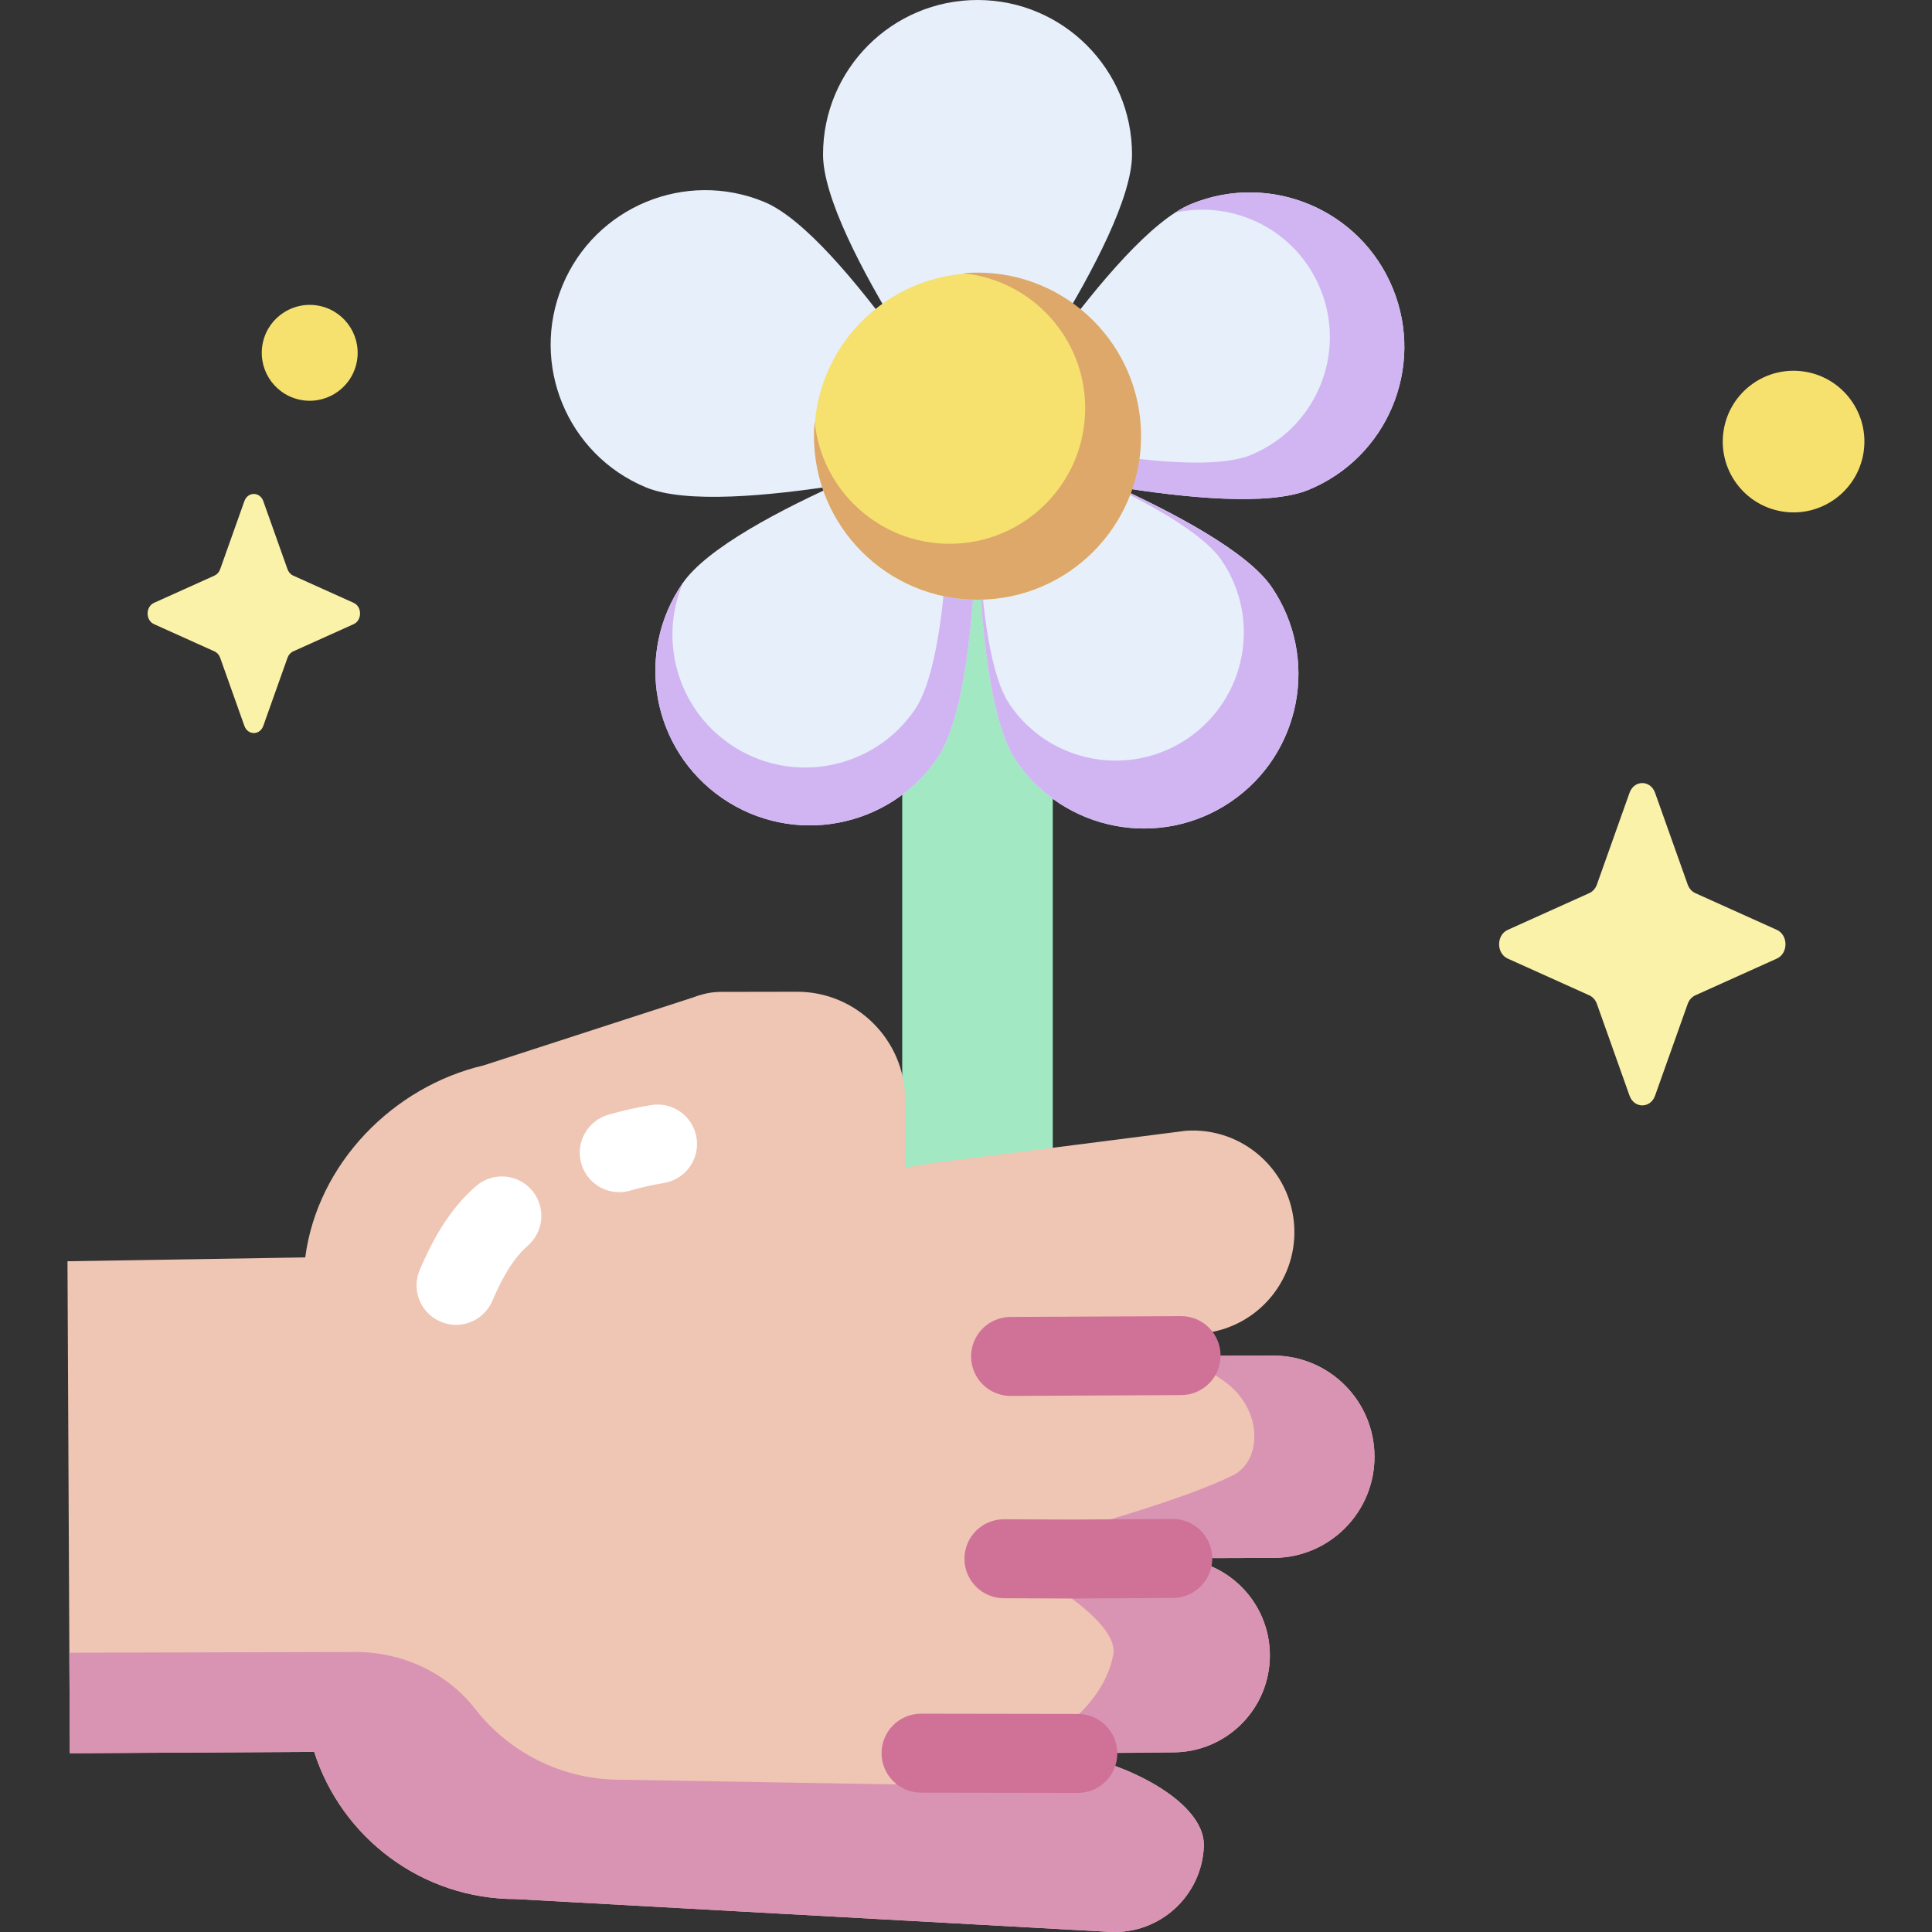 <svg id="Capa_1" enable-background="new 0 0 489.376 489.376" height="512" viewBox="0 0 489.376 489.376" width="512" xmlns="http://www.w3.org/2000/svg"><rect x="0" y="0" width="489.376" height="489.376" fill="#333333" stroke="none"/><g><g><path d="m228.535 111.116h38.133v222.881h-38.133z" fill="#a1e8c3"/><g><path d="m304.931 467.789c.571-12.479-23.917-23.058-36.396-23.628l28.611-.291c13.561-.023 24.535-11.036 24.512-24.597-.023-13.561-11.036-24.536-24.597-24.512l-42.766.072 68.288-.217c14.15-.025 25.602-11.516 25.577-25.666-.025-14.15-11.516-25.602-25.666-25.577l-66.517.214.002-1.434 47.394-4.338c14.2-.686 25.155-12.754 24.469-26.954-.695-14.388-13.062-25.406-27.435-24.441l-63.612 8.126-7.221 1.137-39.938 10.559-12.586-54.077-54.557 17.699c-22.927 5.374-42.063 24.863-45.177 48.637l-60.222.971.598 124.62 61.893-.342c6.917 21.659 27.22 37.329 51.169 37.288l125.223 6.918 25.324 1.399c12.48.567 23.059-9.087 23.63-21.566z" fill="#efc5b4"/><g fill="#d994b3"><path d="m268.535 444.161-7.234-.017 2.628 8.482-106.753-1.822c-14.963.026-28.289-7.004-36.834-17.951-7.245-9.281-18.58-14.433-30.354-14.402l-72.409.183.002 2.129.112 23.327 61.893-.342c6.917 21.659 27.22 37.329 51.169 37.288l125.223 6.918 25.324 1.399c12.479.57 23.058-9.083 23.628-21.562.571-12.481-23.916-23.06-36.395-23.63z"/><path d="m321.658 419.272c-.023-13.561-11.036-24.536-24.597-24.512l-41.784.076c8.398 4.481 28.343 16.079 26.707 24.371-3.097 15.693-21.116 23.539-21.116 23.539l.385 1.242 35.894-.118c13.56-.024 24.535-11.037 24.511-24.598z"/><path d="m348.161 368.949c-.024-14.15-11.516-25.602-25.666-25.578l-18.161.059c-.074 1.603 1.358 3.533 4.928 5.859 10.88 7.09 10.625 20.722 2.962 24.458-18.013 8.781-60.582 19.213-60.582 19.213s1.417.691 3.623 1.868l67.319-.214c14.15-.024 25.601-11.514 25.577-25.665z"/></g><g><path d="m255.977 353.586c-5.499 0-9.972-4.444-9.999-9.95-.027-5.523 4.428-10.022 9.951-10.05l43.19-.214h.05c5.5 0 9.972 4.444 9.999 9.95.027 5.523-4.428 10.022-9.951 10.05l-43.19.214c-.016 0-.033 0-.05 0z" fill="#d07297"/></g><g><path d="m271.675 404.903-17.421-.071c-5.523-.022-9.981-4.519-9.959-10.041.023-5.509 4.496-9.959 9.999-9.959h.042l17.324.071 25.345-.144h.058c5.497 0 9.968 4.44 9.999 9.943.031 5.523-4.421 10.025-9.943 10.057z" fill="#d07297"/></g><g><path d="m273.014 454.144c-.006 0-.011 0-.017 0l-39.715-.064c-5.523-.009-9.993-4.493-9.984-10.017.009-5.517 4.485-9.983 9.999-9.983h.017l39.715.064c5.523.009 9.993 4.493 9.984 10.017-.008 5.516-4.484 9.983-9.999 9.983z" fill="#d07297"/></g><path d="m182.611 251.244 19.29-.033c15.026-.026 27.342 12.247 27.368 27.274l.106 61.611c.027 15.718-12.811 28.6-28.529 28.628l-7.248.013c-15.615.027-28.296-12.61-28.322-28.225l-.124-71.747c-.016-9.661 7.8-17.504 17.459-17.521z" fill="#efc5b4"/></g><g><path d="m115.509 335.581c-1.329 0-2.678-.267-3.975-.829-5.067-2.197-7.393-8.087-5.194-13.153 3.016-6.953 7.063-14.901 14.217-21.142 4.162-3.63 10.479-3.199 14.109.963 3.631 4.162 3.2 10.478-.962 14.109-4.143 3.614-6.782 8.878-9.016 14.028-1.636 3.771-5.316 6.024-9.179 6.024z" fill="#fff"/></g><g><path d="m156.846 301.979c-4.333 0-8.326-2.839-9.598-7.209-1.542-5.303 1.505-10.853 6.808-12.396 3.559-1.036 7.225-1.864 10.896-2.463 5.451-.891 10.59 2.81 11.479 8.262.889 5.45-2.81 10.59-8.261 11.479-2.874.468-5.743 1.116-8.526 1.926-.932.272-1.873.401-2.798.401z" fill="#fff"/></g><g><path d="m257.397 192.729c-12.154-17.872-9.588-83.694-9.588-83.694s62.156 21.81 74.31 39.682 7.517 42.214-10.355 54.367c-17.872 12.154-42.213 7.518-54.367-10.355z" fill="#e7effa"/><path d="m322.119 148.717c-12.154-17.873-74.31-39.682-74.31-39.682.001.001 51.557 18.091 61.637 32.915 10.081 14.825 6.235 35.014-8.589 45.095s-35.014 6.236-45.095-8.589c-9.747-14.333-8.081-65.839-7.96-69.24-.135 3.767-2.191 66.182 9.594 83.513 12.154 17.873 36.495 22.508 54.367 10.355 17.874-12.153 22.51-36.494 10.356-54.367z" fill="#d1b5f2"/><path d="m286.742 39.134c0 21.613-39.134 74.6-39.134 74.6s-39.134-52.987-39.134-74.6 17.521-39.134 39.134-39.134 39.134 17.521 39.134 39.134z" fill="#e7effa"/><path d="m331.393 124.101c-20.006 8.18-83.862-7.991-83.862-7.991s34.235-56.277 54.24-64.456 42.854 1.407 51.034 21.413c8.18 20.005-1.407 42.854-21.412 51.034z" fill="#e7effa"/><path d="m352.805 73.067c-8.18-20.006-31.028-29.593-51.034-21.413-1.31.536-2.682 1.282-4.1 2.201 15.05-3.309 30.747 4.565 36.778 19.315 6.748 16.503-1.161 35.351-17.664 42.099-13.747 5.621-52.585-2.695-65.178-5.63-2.565 3.989-4.076 6.471-4.076 6.471s63.856 16.17 83.862 7.991c20.005-8.18 29.592-31.029 21.412-51.034z" fill="#d1b5f2"/><path d="m172.911 147.733c12.261-17.799 74.548-39.234 74.548-39.234s2.169 65.836-10.092 83.635-36.63 22.288-54.428 10.027c-17.799-12.261-22.289-36.629-10.028-54.428z" fill="#e7effa"/><path d="m247.459 108.499s-2.691.926-7.057 2.55c.208 11.993.315 55.659-8.744 68.81-10.538 15.298-31.482 19.156-46.78 8.618-13.407-9.235-18.026-26.462-11.87-40.877-.031.044-.066.088-.096.132-12.261 17.799-7.772 42.167 10.027 54.428s42.167 7.772 54.428-10.027c12.261-17.798 10.092-83.634 10.092-83.634z" fill="#d1b5f2"/><path d="m193.61 51.158c19.965 8.278 53.922 64.723 53.922 64.723s-63.935 15.855-83.9 7.577-29.439-31.174-21.161-51.139 31.174-29.44 51.139-21.161z" fill="#e7effa"/><ellipse cx="247.608" cy="110.471" fill="#f6e06e" rx="41.357" ry="41.357" transform="matrix(.234 -.972 .972 .234 82.288 325.373)"/><path d="m247.607 69.048c-1.245 0-2.476.058-3.693.166 17.382 1.699 30.966 16.354 30.966 34.182 0 18.97-15.378 34.348-34.348 34.348-17.828 0-32.483-13.584-34.182-30.966-.107 1.217-.166 2.449-.166 3.693 0 22.878 18.546 41.423 41.423 41.423 22.878 0 41.423-18.546 41.423-41.423.001-22.877-18.545-41.423-41.423-41.423z" fill="#dda86a"/></g></g><path d="m419.227 200.813 8.264 23.238c.354.995 1.054 1.783 1.938 2.182l20.646 9.302c2.917 1.314 2.917 5.962 0 7.276l-20.646 9.302c-.884.398-1.585 1.187-1.938 2.182l-8.264 23.238c-1.167 3.283-5.297 3.283-6.464 0l-8.264-23.238c-.354-.995-1.054-1.783-1.938-2.182l-20.646-9.302c-2.917-1.314-2.917-5.961 0-7.276l20.646-9.302c.884-.398 1.584-1.187 1.938-2.182l8.264-23.238c1.167-3.283 5.297-3.283 6.464 0z" fill="#fbf2aa"/><path d="m66.694 126.946 6.13 17.237c.262.738.782 1.323 1.438 1.618l15.315 6.9c2.164.975 2.164 4.422 0 5.397l-15.315 6.9c-.656.295-1.175.88-1.438 1.618l-6.13 17.238c-.866 2.435-3.929 2.435-4.795 0l-6.13-17.238c-.263-.738-.782-1.323-1.438-1.618l-15.315-6.9c-2.164-.975-2.164-4.422 0-5.397l15.315-6.9c.656-.295 1.175-.88 1.438-1.618l6.13-17.237c.866-2.436 3.929-2.436 4.795 0z" fill="#fbf2aa"/><g fill="#f7e16e"><ellipse cx="78.442" cy="89.367" rx="12.143" ry="12.143" transform="matrix(.231 -.973 .973 .231 -26.625 145.049)"/><ellipse cx="454.344" cy="111.886" rx="17.937" ry="17.937" transform="matrix(.161 -.987 .987 .161 270.732 542.274)"/></g></g></svg>